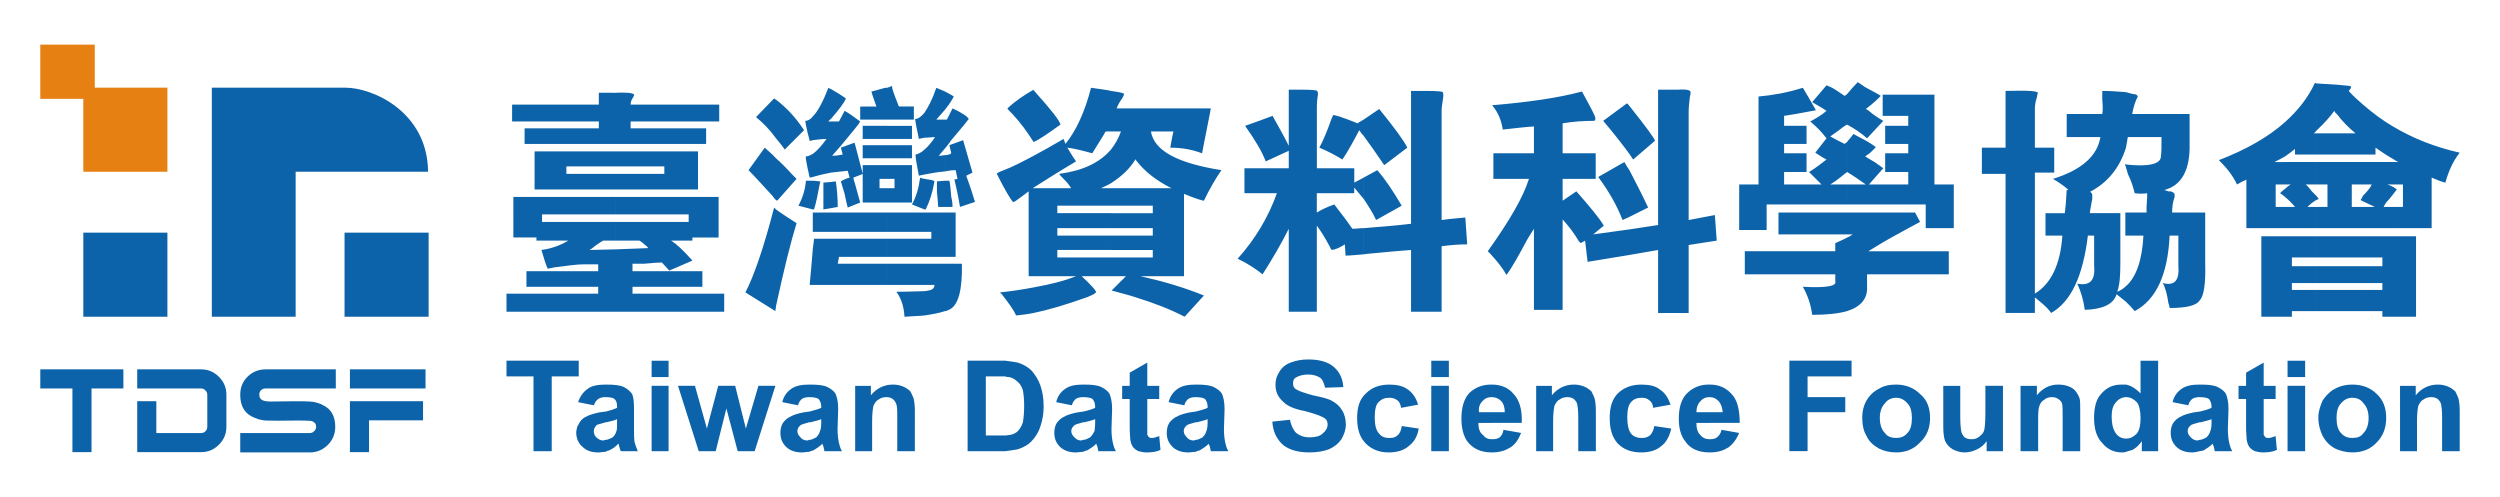 <?xml version="1.0" encoding="utf-8"?>
<!-- Generator: Adobe Illustrator 16.0.0, SVG Export Plug-In . SVG Version: 6.00 Build 0)  -->
<!DOCTYPE svg PUBLIC "-//W3C//DTD SVG 1.1//EN" "http://www.w3.org/Graphics/SVG/1.1/DTD/svg11.dtd">
<svg version="1.1" id="圖層_1" xmlns="http://www.w3.org/2000/svg" xmlns:xlink="http://www.w3.org/1999/xlink" x="0px" y="0px"
	 width="432.484px" height="85.987px" viewBox="0 0 432.484 85.987" enable-background="new 0 0 432.484 85.987"
	 xml:space="preserve">
<g>
	<g>
		<path fill="#0C63AA" d="M413.968,54.792V40.87h3.991v13.922H413.968L413.968,54.792z M413.968,39.468V35.8h1.727v-3.886h-1.727
			V28.03h0.972c-0.325-0.107-0.647-0.324-0.972-0.54v-5.612c3.453,2.05,7.229,3.562,11.546,4.534
			c-1.186,1.511-1.941,3.236-2.479,5.179c-0.542-0.108-1.08-0.323-1.837-0.646c-0.324-0.107-0.431-0.217-0.54-0.217v8.743h-6.689
			V39.468z M413.968,33.641c0.215-0.324,0.538-0.645,0.646-0.863c-0.108-0.108-0.215-0.217-0.432-0.323
			c-0.107-0.108-0.107-0.108-0.215-0.108V33.641L413.968,33.641z M413.968,21.878v5.61c-0.971-0.539-1.941-1.188-3.021-1.943v1.188
			h-2.16V18.1C410.405,19.503,412.133,20.797,413.968,21.878L413.968,21.878z M413.968,28.027v3.885h-0.971
			c0.323,0.107,0.647,0.216,0.971,0.431v1.295c-0.323,0.432-0.756,0.97-1.187,1.404c-0.215,0.324-0.324,0.539-0.433,0.755h1.619
			v3.667h-5.181v-3.667h2.052l-2.052-0.971v-0.974c0.755-0.754,1.295-1.401,1.513-1.941h-1.513v-3.884H413.968L413.968,28.027z
			 M413.968,40.87v13.922h-1.834V53.82h-3.347v-3.669h3.347v-1.188h-3.347v-2.912h3.347v-1.513h-3.347V40.87H413.968z M408.786,18.1
			v8.634h-4.53v-3.67h3.235c-1.186-0.97-2.266-2.048-3.235-3.345v-5.071l2.266,0.214c0.321,0.107,0.215,0.434-0.216,0.865
			C407.06,16.589,407.924,17.345,408.786,18.1L408.786,18.1z M408.786,28.027v3.885h-1.943v3.885h1.943v3.669h-4.53V28.027H408.786
			L408.786,28.027z M408.786,33.855L408.786,33.855c-0.215,0.431-0.323,0.649-0.432,0.755l0.432,0.216V33.855L408.786,33.855z
			 M408.786,40.87v3.669h-4.53V40.87H408.786L408.786,40.87z M408.786,46.052v2.913h-4.53v-2.913H408.786L408.786,46.052z
			 M408.786,50.151v3.669h-4.53v-3.669H408.786z M404.257,14.647v5.071c-0.217-0.107-0.325-0.323-0.434-0.541
			c-0.539,0.755-1.51,1.942-3.129,3.455V14.43L404.257,14.647L404.257,14.647z M404.257,23.063v3.67h-3.562v-3.67H404.257
			L404.257,23.063z M404.257,28.027v11.44h-3.562V35.8h1.942v-3.886h-1.942V28.03h3.562V28.027z M404.257,40.87v3.669h-3.562V40.87
			H404.257L404.257,40.87z M404.257,46.052v2.913h-3.562v-2.913H404.257L404.257,46.052z M404.257,50.151v3.669h-3.562v-3.669
			H404.257L404.257,50.151z M400.692,34.61c0.216-0.105,0.324-0.105,0.432-0.213c-0.107-0.108-0.216-0.323-0.432-0.542V34.61z
			 M400.692,14.433v8.2c-0.106,0.107-0.216,0.323-0.431,0.431h0.431v3.67h-3.671v-0.971c-0.537,0.431-1.078,0.865-1.726,1.294V21.12
			c2.266-2.05,3.992-4.208,5.181-6.799L400.692,14.433L400.692,14.433z M400.692,28.027v3.885h-1.834
			c0.323,0.216,0.647,0.646,1.078,1.188c0.323,0.321,0.54,0.54,0.756,0.755v0.755c-0.539,0.323-0.971,0.646-1.511,1.187h1.511v3.669
			h-5.396v-3.669h1.726c-0.537-0.647-1.078-1.187-1.726-1.726v-1.404c0.323-0.324,0.647-0.539,0.971-0.755h-0.971v-3.885H400.692
			L400.692,28.027z M400.692,40.87v3.669h-4.208v1.513h4.208v2.912h-4.208v1.188h4.208v3.669h-4.208v0.972h-1.188V40.87H400.692z
			 M395.297,21.12v5.937c-0.538,0.324-1.185,0.647-1.833,0.974h1.833v3.884h-1.618V35.8h1.618v3.668h-6.69v-8.419
			c-0.106,0.108-0.321,0.216-0.646,0.323c-0.216,0.108-0.538,0.324-0.972,0.54c-0.755-1.619-1.838-2.914-3.133-4.208
			C388.605,25.868,392.384,23.711,395.297,21.12L395.297,21.12z M395.297,32.668c-0.323,0.217-0.538,0.433-0.862,0.756
			c0.324,0.217,0.648,0.432,0.862,0.647V32.668L395.297,32.668z M395.297,40.87v13.922h-4.101V40.87H395.297L395.297,40.87z
			 M367.778,52.203v-2.699c1.727-1.511,2.805-4.426,3.021-8.742h-3.021V36.77h3.559c0-0.107,0-0.432,0-0.97
			c0.109-1.189,0.109-1.944,0.109-2.376c-0.647,0.108-1.402,0.108-2.158,0c-0.215-0.863-0.539-2.051-1.187-3.346
			c-0.107-0.538-0.323-0.973-0.323-1.186v-0.432c3.992,0.432,6.044-0.107,6.044-1.404c0.104-0.646,0.104-1.725,0.104-3.345h-5.825
			c-0.107,0.647-0.215,1.296-0.323,1.835v-9.603c0.432,0.105,0.756,0.216,1.187,0.323c0.433,0,0.755,0.106,0.862,0.433
			c-0.43,0.753-0.754,1.833-0.971,3.021h9.929v5.18c0.108,4.533-1.404,7.23-4.425,7.984c0.216,0,0.432,0.111,0.755,0.216
			c0.324,0,0.541,0,0.648,0.107c0.321,0.108,0.432,0.324,0.432,0.54c0,0.107,0,0.215,0,0.323c-0.325,0.862-0.432,1.836-0.432,2.698
			h5.721v8.634c0.106,3.669-0.216,5.828-0.972,6.584c-0.541,0.862-2.269,1.294-5.182,1.294c0-0.216-0.107-0.539-0.216-0.861
			c-0.216-1.514-0.539-2.701-0.971-3.456c2.051,0.54,2.915-0.433,2.699-3.022v-5.18h-1.512c-0.32,6.799-2.373,11.116-6.042,13.059
			C368.856,53.281,368.317,52.742,367.778,52.203z M367.778,15.942v9.602c-1.079,3.454-3.131,6.045-6.261,7.664
			c0.109,0,0.109,0,0.109,0c0.107,0.108,0.215,0.214,0.215,0.214c0.108,0.11,0.108,0.216,0.108,0.326c0,0.215,0,0.431,0,0.538
			c0,0.109,0,0.324-0.108,0.647c-0.215,1.188-0.324,1.834-0.324,1.942h5.29v8.741c0,2.053-0.106,3.669-0.54,4.857
			c0.54-0.217,1.079-0.54,1.511-0.971v2.699c-0.539-0.432-1.079-0.864-1.62-1.297c-0.54,1.729-2.373,2.591-5.504,2.699
			c-0.216-1.618-0.649-3.13-1.295-4.533c2.158,0.432,3.129-0.539,2.914-3.021v-5.29h-1.081c-0.86,7.016-2.914,11.441-6.364,13.382
			c-0.325-0.538-1.081-1.297-2.16-2.159c-0.323-0.323-0.539-0.431-0.646-0.538v2.697h-5.074V30.077h-4.099v-4.533h4.099v-9.817
			c4.21-0.11,6.043,0,5.505,0.539c0,0.105,0,0.321-0.107,0.646c-0.216,0.648-0.323,1.295-0.323,1.942v6.689h3.345v4.318h-3.345
			v20.937c2.807-1.727,4.425-5.071,4.749-10.037h-2.914v-3.885h3.344c0.107-0.754,0.217-2.051,0.324-3.992h0.321
			c-0.646-0.647-1.616-1.295-2.695-1.942c4.854-1.51,7.659-3.886,8.202-7.231h-5.828v-3.992h6.151c0.107-0.541,0.107-1.402,0-2.481
			c0-0.648,0-1.188,0-1.511C365.079,15.727,366.484,15.834,367.778,15.942L367.778,15.942z M367.778,28.459
			c-0.107,0-0.107,0-0.107-0.108c-0.107,0-0.107,0.108,0.107,0.54V28.459L367.778,28.459z M367.778,36.77h-0.107v3.992h0.107V36.77
			L367.778,36.77z M319.538,53.82V41.086c0.323-0.108,0.647-0.324,0.972-0.539h-0.972v-3.776h11.765l0.863,1.619
			c-0.863,0.431-2.59,1.401-4.966,2.698c-1.941,1.08-3.236,1.942-3.991,2.375h13.92v3.992h-14.138v2.158
			C323.102,51.664,321.911,53.065,319.538,53.82L319.538,53.82z M319.538,35.368h13.598v4.1h4.856v-7.554h-3.346v-15.54h-8.956
			v3.668h4.425v1.726h-3.993v3.132h3.993v1.617h-3.993v3.238h3.993v2.159h-6.8l2.481-2.809c-0.322-0.213-0.863-0.646-1.51-1.078
			c-0.756-0.432-1.295-0.755-1.619-0.971c0.863-0.647,0.971-0.756,0.323-0.107c0.755-0.756,1.295-1.188,1.511-1.512
			c-0.971-0.756-2.266-1.402-3.884-2.265c-0.107,0.215-0.324,0.432-0.648,0.862c-0.216,0.215-0.322,0.323-0.432,0.539v5.18
			c1.081,0.646,2.16,1.401,3.239,2.158h-3.239V35.368L319.538,35.368z M319.538,21.555v-5.289c0.647-0.755,1.295-1.51,1.834-2.049
			c0.215,0.107,0.647,0.431,1.296,0.862c1.619,0.863,2.591,1.401,2.698,1.51c-0.538,0.54-1.293,1.295-2.59,2.267
			c0.325,0.108,0.647,0.432,1.187,0.863c0.756,0.539,1.403,0.972,1.834,1.188l-2.806,3.021
			C321.911,22.956,320.724,22.2,319.538,21.555z M319.538,16.266v5.286c-0.431,0.216-0.862,0.54-1.401,0.971
			c-0.646,0.432-1.187,0.863-1.512,1.082c0.539,0.321,1.404,0.754,2.482,1.293c0.109-0.107,0.215-0.216,0.431-0.323v5.179
			c-0.971,0.756-1.833,1.511-2.913,2.159h2.913v3.454h-13.921v4.423h-4.749v-7.877h3.347V16.697
			c2.371-0.217,4.963-0.649,7.661-1.513c0.539,0.863,1.294,2.159,2.265,3.886c-2.806,0.539-4.641,0.862-5.505,0.972v1.726h3.885
			v3.132h-3.885v1.617h3.885v3.238h-3.885v2.159h6.476c-0.971-0.972-1.724-1.727-2.158-2.159c1.079-0.649,2.052-1.404,3.021-2.159
			c-0.647-0.323-1.294-0.755-1.942-1.186l1.942-2.483c-0.97-1.294-1.942-2.159-2.807-2.914c0.973-0.539,1.942-1.08,2.807-1.836
			c-0.755-0.539-1.616-0.971-2.482-1.509l2.482-2.914c0.218,0.107,0.541,0.215,0.974,0.431c0.971,0.542,1.617,1.081,2.157,1.402
			C319.321,16.48,319.43,16.374,319.538,16.266L319.538,16.266z M319.538,36.77h-11.871v3.777h11.871V36.77L319.538,36.77z
			 M319.538,41.086V53.82c-1.509,0.432-3.56,0.647-6.043,0.647c-0.215-1.726-0.755-3.344-1.618-4.855
			c4.1,0.216,5.935-0.107,5.613-0.97v-1.189h-15.65v-3.991h15.65v-1.403c0.215-0.108,0.539-0.215,0.97-0.432
			C318.893,41.409,319.215,41.302,319.538,41.086L319.538,41.086z M281.874,44.107v-4.423l4.966-0.757V15.511h3.452
			c1.62-0.108,2.268,0.105,2.159,0.539c0,0.107,0,0.324-0.106,0.647c-0.109,0.863-0.217,1.835-0.217,2.698v18.669l4.531-0.863
			l0.323,4.426l-4.855,0.756v11.764h-5.287v-10.9L281.874,44.107L281.874,44.107z M281.874,37.525l3.239-1.621
			c-1.188-2.588-2.378-4.747-3.239-6.472V37.525L281.874,37.525z M281.874,26.625c0.216,0.324,0.431,0.647,0.647,0.971l3.777-3.236
			c0-0.324-1.511-2.374-4.425-6.043V26.625z M281.874,18.316v8.312c-1.186-1.62-2.696-3.562-4.533-5.721l4.101-3.023
			C281.658,17.992,281.765,18.207,281.874,18.316L281.874,18.316z M281.874,29.433v8.093l-1.186,0.538
			c-0.863-2.267-2.268-4.855-4.209-7.445l4.531-2.591C281.228,28.459,281.552,29,281.874,29.433L281.874,29.433z M281.874,39.685
			l-6.259,0.862l1.832-1.512c-0.755-1.294-2.372-3.235-4.745-5.935l-2.376,1.618v-3.776h5.719v-4.426h-5.719v-5.181
			c1.836-0.32,3.669-0.429,5.503-0.429c0.216-0.215,0.216-0.541,0-0.974c-0.539-1.186-1.295-2.48-2.157-4.1
			c-3.993,1.08-9.174,1.836-15.541,2.374c1.078,1.296,1.619,2.699,1.834,4.209c1.942-0.215,3.67-0.432,5.396-0.539v4.64h-7.016
			v4.427h6.152c-0.971,3.13-3.345,7.228-7.123,12.519c0,0,0.108,0.107,0.434,0.432c1.4,1.51,2.265,2.699,2.804,3.669
			c0.972-1.294,2.157-3.453,3.671-6.26c0.538-0.862,0.862-1.404,1.078-1.728v14.031h4.965V37.959
			c1.079,1.188,2.05,2.482,2.807,3.776c0.215,0.215,0.323,0.323,0.323,0.323l0.754-0.432l0.433,3.67l7.23-1.188L281.874,39.685
			L281.874,39.685z M235.9,43.999v-4.531c2.698-0.215,5.505-0.433,8.203-0.756V15.727h2.48c2.266,0,3.237,0.105,3.024,0.321
			c0.109,0.107,0.109,0.539,0,1.188c-0.107,0.755-0.216,1.401-0.216,1.834v18.993c1.51-0.214,2.914-0.322,4.101-0.431l0.324,4.641
			c-1.297,0-2.806,0.106-4.425,0.323v11.332h-5.288V43.244c-1.511,0.105-3.994,0.323-7.339,0.646
			C236.439,43.893,236.116,43.999,235.9,43.999L235.9,43.999z M235.9,34.396c0.864,1.293,1.62,2.481,2.159,3.668l4.425-2.48
			c-1.512-2.591-2.914-4.641-4.209-6.15l-2.375,1.293V34.396L235.9,34.396z M235.9,23.496c0.971,1.295,2.159,3.021,3.561,5.073
			l3.994-3.024c-0.433-0.97-2.051-3.235-4.856-6.689l-2.698,1.837V23.496z M235.9,20.69v2.806c-0.323-0.322-0.539-0.647-0.755-0.971
			c-0.97,1.834-1.836,3.451-2.914,5.07c-1.403-0.862-2.698-1.51-3.992-2.051c0.755-1.401,1.402-3.02,2.05-4.854
			c0.216-0.541,0.325-0.758,0.325-0.758c0.214-0.106,1.51,0.325,3.992,1.296c0.108,0.107,0.216,0.107,0.216,0.107L235.9,20.69
			L235.9,20.69z M235.9,30.728l-1.619,0.862v-2.484h-6.473V18.747c0-0.431,0-1.078,0.106-1.835c0.107-0.538,0.107-0.97,0-1.078
			c0.107-0.215-0.757-0.323-2.807-0.323h-2.159v9.711c-0.861-1.727-1.835-3.454-2.806-5.18c-1.403,0.54-2.915,1.078-4.748,1.726
			c1.833,2.591,3.021,4.642,3.561,6.152l3.992-1.834v3.02h-7.664v4.318h5.613c-1.51,4.209-3.776,7.985-6.797,11.332
			c1.835,0.864,3.237,1.835,4.315,2.697c1.727-2.697,3.236-5.286,4.532-7.877v14.353h4.856V39.035
			c0.647,0.864,1.404,2.051,2.266,3.67c0.109,0.324,0.217,0.432,0.324,0.539c0.755-0.107,1.403-0.431,2.267-0.969l0.107,1.941
			c0.755,0,1.729-0.108,3.129-0.216v-4.533c-0.646,0-1.293,0.108-1.943,0.108c-0.97-1.404-2.05-2.806-3.13-4.208
			c-1.186,0.433-2.157,0.863-3.021,1.402v-3.347h6.475v-0.972c0.542,0.648,1.08,1.296,1.619,1.943v-3.668H235.9z M196.511,51.447
			V44.54h2.913v-1.294h-2.913v-2.484h2.913v-1.294h-2.913v-2.589h2.913v-1.294h-2.913v-3.024h6.152
			c-2.806-1.402-4.749-3.021-6.152-4.854v-8.958h12.95c0,0.107-0.214,1.186-0.646,3.346c-0.433,2.268-0.757,3.776-0.863,4.424
			c-1.727-0.647-3.454-0.971-5.502-0.971c0.106-0.755,0.322-1.726,0.538-2.807h-3.885c0.54,3.346,4.641,5.506,12.195,6.693
			c-0.972,1.403-2.05,3.235-3.023,5.287c-0.217,0-1.403-0.323-3.452-1.187v14.245h-7.554c3.884,0.863,7.554,1.94,11.006,3.345
			l-3.345,3.67C202.446,53.497,199.64,52.42,196.511,51.447z M196.511,18.747v8.957c0-0.108,0-0.108-0.107-0.108
			c-0.974,1.621-2.375,2.915-4.209,4.102v-5.829c0.755-0.969,1.295-1.941,1.727-3.131h-1.727v-7.011
			c1.401,0.216,2.157,0.321,2.265,0.539c0,0.105-0.107,0.321-0.322,0.755c-0.433,0.54-0.757,1.187-0.971,1.727H196.511
			L196.511,18.747z M196.511,32.561v3.022h-4.316v-3.022H196.511L196.511,32.561z M196.511,36.877v2.591h-4.316v-2.591H196.511
			L196.511,36.877z M196.511,40.762v2.482h-4.316v-2.482H196.511L196.511,40.762z M196.511,44.539v6.907
			c-1.296-0.432-2.699-0.757-4.21-1.188l2.482-2.48h-2.589v-3.239L196.511,44.539L196.511,44.539z M192.194,15.727v7.011h-0.863
			c-0.216,0.108-0.216,0.326-0.431,0.648c-0.217,0.324-0.864,1.404-1.944,3.129c-1.942-0.538-3.345-0.861-4.316-0.971
			c0.648,1.081,1.188,1.944,1.512,2.376c-2.916,1.728-5.287,3.237-7.338,4.532v-5.503c1.618-0.863,3.345-1.835,5.181-2.914
			l0.323,0.862c1.835-2.267,3.346-5.505,4.424-9.713C190.144,15.402,191.331,15.511,192.194,15.727L192.194,15.727z M192.194,25.868
			c-1.943,2.268-4.857,3.669-8.959,4.21c0.108,0.216,0.433,0.54,0.758,0.864c0.646,0.647,1.079,1.187,1.293,1.618h-6.475v15.217
			h7.338c-1.835,0.756-4.316,1.402-7.338,1.941v4.425c2.589-0.538,5.504-1.404,8.85-2.592c0.323-0.105,0.647-0.215,1.079-0.432
			c0.54-0.215,0.755-0.431,0.863-0.538c0.107-0.217-0.756-1.188-2.482-2.805h5.073v-3.239h-9.283v-1.294h9.283V40.76h-9.283v-1.294
			h9.283v-2.59h-9.283v-1.295h9.283v-3.022h-1.727c0.646-0.323,1.187-0.539,1.727-0.862V25.868L192.194,25.868z M178.812,24.575
			c0.755-0.323,2.266-1.295,4.64-3.023c-0.107-0.646-1.617-2.589-4.64-5.936V24.575z M178.812,15.616v8.959l0,0
			c-1.079-1.727-2.267-3.347-3.67-4.856c-0.539-0.541-0.863-0.863-0.863-0.972c1.511-1.402,3.022-2.373,4.533-3.236
			C178.812,15.616,178.812,15.616,178.812,15.616L178.812,15.616z M178.812,26.949v5.503c0,0-0.107,0.108-0.216,0.108h0.216v15.217
			h-0.861V33.101c-0.433,0.321-0.864,0.647-1.296,0.971c-0.865,0.647-1.296,0.971-1.403,0.862c-0.432-0.431-1.404-2.052-2.807-4.856
			c0-0.105,0.323-0.323,0.97-0.54C175.142,28.893,176.976,27.923,178.812,26.949L178.812,26.949z M178.812,49.72v4.424
			c-1.079,0.217-2.051,0.324-3.023,0.432c-0.432-0.97-1.293-2.155-2.481-3.667c-0.106-0.107-0.215-0.216-0.324-0.324
			C175.142,50.366,177.084,50.043,178.812,49.72L178.812,49.72z M163.486,53.82v-8.2h2.914c0.107,4.64-0.646,7.338-2.266,7.985
			C163.917,53.713,163.702,53.82,163.486,53.82L163.486,53.82z M163.486,44.431V36.77h1.835v7.661H163.486L163.486,44.431z
			 M163.486,35.8v-4.534h0.755c0.107,0.432,0.216,1.403,0.324,2.809c0.216,0.862,0.216,1.402,0.216,1.727L163.486,35.8L163.486,35.8
			z M163.486,29.647c0.539-0.107,1.188-0.215,1.835-0.215l0.323,1.51c-0.323,0.106-0.539,0.106-0.539,0.106
			c0.323,1.296,0.648,2.807,0.97,4.748l2.59-0.863c-0.322-1.078-0.755-2.481-1.51-4.532l1.078-0.539l-1.619-5.612l-2.374,0.863
			l0.324,1.401c-0.217,0.216-0.648,0.324-1.08,0.324v2.809H163.486z M163.486,25.655V20.69h0.324l0.971-1.943
			c1.617,0.756,2.591,1.402,2.806,1.835c-0.215,0.323-1.188,1.512-3.021,3.668C164.135,24.791,163.811,25.33,163.486,25.655
			L163.486,25.655z M163.486,18.963c0.863-1.079,1.296-1.835,1.512-2.266c-0.432-0.326-0.973-0.54-1.512-0.865V18.963z
			 M163.486,15.834v3.13c-0.431,0.539-0.971,1.079-1.51,1.729h1.51v4.964c-0.755,0.861-1.079,1.295-1.079,1.295
			c0.432,0,0.756-0.107,1.079-0.107v2.807c-1.294,0.106-2.481,0.323-3.56,0.539v-4.318c0.539-0.431,1.187-1.188,1.835-2.157
			c-0.648,0-1.187,0.107-1.835,0.107v-4.317c0.648-0.971,1.403-2.373,2.05-4.316C162.516,15.402,162.947,15.616,163.486,15.834
			L163.486,15.834z M163.486,31.265v4.532H162.3c0-0.431-0.106-1.294-0.216-2.696c0-1.079,0-1.62,0-1.729L163.486,31.265
			L163.486,31.265z M163.486,36.77v7.661h-3.56v-3.129h1.187v-1.187h-1.187V36.77H163.486L163.486,36.77z M163.486,45.62v8.2
			c-0.971,0.323-2.158,0.54-3.56,0.755v-4.208c0.323,0,0.539-0.106,0.648-0.106c0.755-0.107,1.078-0.43,1.078-0.971h-1.727v-3.667
			h3.56V45.62z M159.927,36.23v-5.288c0.216,0,0.431,0.106,0.648,0.106c0.755,0.108,1.078,0.216,1.078,0.323
			c-0.323,1.944-0.863,3.562-1.511,4.857L159.927,36.23L159.927,36.23z M159.927,19.503v4.317c-0.324,0.106-0.646,0.106-0.971,0.215
			c-0.432-2.05-0.648-3.235-0.648-3.451C158.848,20.582,159.388,20.149,159.927,19.503L159.927,19.503z M159.927,25.868v4.318
			c-0.324,0.106-0.646,0.106-0.971,0.215c-0.432-2.266-0.648-3.452-0.539-3.668C158.848,26.625,159.388,26.41,159.927,25.868
			L159.927,25.868z M159.927,30.942v5.288l-2.159-0.862c0.756-1.405,1.188-2.916,1.403-4.641
			C159.279,30.836,159.603,30.836,159.927,30.942L159.927,30.942z M159.927,36.77v3.346h-6.475V36.77H159.927L159.927,36.77z
			 M159.927,41.302v3.129h-6.475v-3.129H159.927L159.927,41.302z M159.927,45.62v3.667h-6.475V45.62H159.927L159.927,45.62z
			 M159.927,50.366v4.209c-0.971,0.108-2.159,0.108-3.455,0.217c-0.106-1.729-0.539-3.132-1.402-4.317
			C157.444,50.476,159.062,50.366,159.927,50.366L159.927,50.366z M153.45,35.042h4.317v-6.476h-4.317v2.376h1.295v1.618h-1.295
			V35.042L153.45,35.042z M153.45,27.381v-2.267h4.317v2.267H153.45L153.45,27.381z M153.45,24.035v-2.265h4.317v2.265H153.45
			L153.45,24.035z M153.45,20.69v-5.506c0.432-0.107,0.647-0.216,0.863-0.323c0,0.107,0,0.323,0.108,0.649
			c0.433,1.401,0.862,2.266,1.079,2.913h2.59v2.267H153.45z M153.45,15.188v5.505h-4.424v-2.268h2.59
			c-0.325-0.972-0.647-1.725-0.863-2.591c0.431-0.104,1.295-0.323,2.374-0.646C153.236,15.188,153.344,15.188,153.45,15.188
			L153.45,15.188z M153.45,21.768v2.268h-4.209v-2.268H153.45L153.45,21.768z M153.45,25.114v2.267h-4.209v-2.267H153.45
			L153.45,25.114z M153.45,28.566v2.376h-1.296v1.618h1.296v2.481h-4.209v-6.476H153.45L153.45,28.566z M153.45,36.77v3.346h-4.424
			V36.77H153.45L153.45,36.77z M153.45,41.302v3.129h-4.424v-3.129H153.45L153.45,41.302z M153.45,45.62v3.667h-4.424V45.62H153.45
			L153.45,45.62z M149.026,30.188l0.215-0.108l-0.215-0.862V30.188z M149.026,18.424v2.267h-0.216v-2.267H149.026L149.026,18.424z
			 M149.026,29.217l-1.187-4.535l-2.375,0.862l0.322,1.189c-0.539,0.107-1.187,0.216-1.833,0.216c0,0,0.54-0.649,1.511-1.729
			c1.835-2.267,3.022-3.562,3.346-4.208c-1.187-0.865-2.05-1.513-2.697-1.837l-0.972,1.837h-1.404v8.849
			c0.972-0.107,1.943-0.216,2.916-0.324l0.323,1.188c-0.432,0.108-0.971,0.323-1.512,0.646c0.107,0.324,0.322,1.079,0.648,2.158
			c0.216,1.188,0.432,1.941,0.54,2.375l2.155-0.862c-0.105-0.432-0.432-1.51-0.863-3.131c-0.214-0.647-0.321-1.078-0.321-1.187
			l1.402-0.539V29.217L149.026,29.217z M149.026,36.77v3.346h-5.289V36.77H149.026L149.026,36.77z M149.026,41.302v3.129h-3.885
			l-0.215,1.189h4.1v3.667h-5.289v-7.985H149.026L149.026,41.302z M143.737,36.015v-4.533l0.863-0.108
			c0.217,1.619,0.324,3.024,0.324,4.427L143.737,36.015L143.737,36.015z M143.737,20.582v-5.18c0.972,0.54,1.835,1.078,2.594,1.618
			C146.113,17.669,145.248,18.854,143.737,20.582z M143.737,15.402v5.18c-0.215,0.108-0.322,0.323-0.431,0.431h0.431v8.85
			c-1.079,0.215-2.049,0.431-3.129,0.756v-3.993c0.756-0.539,1.511-1.403,2.375-2.59c-0.647,0-1.512,0.107-2.375,0.215v-4.102
			c0.863-0.862,1.728-2.48,2.698-4.964C143.413,15.295,143.522,15.295,143.737,15.402L143.737,15.402z M143.737,31.481v4.533
			l-1.295,0.216V31.59L143.737,31.481L143.737,31.481z M143.737,36.77v3.346h-3.129V36.77H143.737L143.737,36.77z M143.737,41.302
			v7.985h-3.129v-6.26c0.109-0.862,0.215-1.402,0.215-1.726H143.737L143.737,41.302z M140.608,36.23v-4.965
			c0.432,0,0.863,0.107,1.295,0.107c-0.432,2.268-0.755,3.884-1.079,4.857H140.608z M140.608,20.149v4.103l0,0
			c-0.214,0.107-0.43,0.107-0.539,0.107c-0.541-2.05-0.756-3.236-0.756-3.452C139.746,20.907,140.178,20.69,140.608,20.149
			L140.608,20.149z M140.608,26.625v3.993c-0.106,0-0.321,0.107-0.539,0.107c-0.541-2.375-0.756-3.562-0.648-3.669
			C139.854,27.057,140.178,26.841,140.608,26.625L140.608,26.625z M140.608,31.265v4.965l-2.483-0.646
			c0.756-1.404,1.188-2.915,1.296-4.318C139.854,31.265,140.178,31.265,140.608,31.265L140.608,31.265z M140.608,36.77v3.346l0,0
			V36.77L140.608,36.77L140.608,36.77z M140.608,43.029v6.26h-0.539c0.108-1.296,0.324-3.345,0.539-6.152
			C140.608,43.029,140.608,43.029,140.608,43.029L140.608,43.029z M134.241,52.958V36.23c1.187,0.863,2.373,1.619,3.561,2.374
			C136.832,41.735,135.644,46.482,134.241,52.958L134.241,52.958z M134.241,34.61v-7.229c0.862,0.755,1.727,1.619,2.697,2.697
			c0.433,0.432,0.756,0.758,0.863,0.864l-3.345,3.776C134.351,34.719,134.351,34.61,134.241,34.61L134.241,34.61z M134.241,23.927
			v-6.689c1.834,1.401,3.453,3.129,4.855,5.288l-3.345,3.343C135.319,25.222,134.781,24.575,134.241,23.927z M106.505,34.071h17.809
			v7.015h-4.534v0.539h-3.668c0.862,0.542,2.158,1.728,3.668,3.455l-3.991,1.727l-1.295-1.402c-0.65,0-1.728,0.107-3.023,0.216
			c-0.971,0-1.728,0-2.051,0v1.294h12.088v2.698h-12.088v1.187h15.864v3.13h-18.778V43.137l5.613-0.215
			c-0.108-0.215-0.323-0.431-0.647-0.646c-0.324-0.325-0.647-0.54-0.862-0.65h-4.102v-3.236h12.627v-1.295h-12.627v-3.022H106.505z
			 M134.241,17.237v6.689c-1.08-1.51-2.268-2.698-3.454-3.669l3.131-3.237C134.025,17.129,134.134,17.237,134.241,17.237
			L134.241,17.237z M134.241,27.381v7.229c-0.539-0.539-0.647-0.755-0.432-0.539c-1.728-1.834-3.131-3.452-4.317-4.639l2.805-3.888
			C132.838,26.086,133.594,26.625,134.241,27.381L134.241,27.381z M134.241,36.23v16.728c0,0.323-0.107,0.539-0.107,0.862
			l-5.181-3.236c1.403-2.697,3.13-7.554,4.965-14.677C134.025,36.015,134.134,36.123,134.241,36.23L134.241,36.23z M106.505,32.777
			v-2.699h8.42v-1.294h-8.42v-2.591h14.245v6.584H106.505L106.505,32.777z M106.505,24.899v-8.85
			c2.485-0.107,3.455,0.107,3.131,0.539c0,0.109-0.107,0.216-0.215,0.432c-0.216,0.323-0.323,0.647-0.323,1.079h15.322v2.916
			h-15.324v1.187h13.059V24.9L106.505,24.899L106.505,24.899z M88.808,34.071h17.697v3.022H93.771v1.295h12.733v3.236h-2.156
			c-0.217,0.11-0.54,0.324-1.188,0.756c-0.646,0.54-0.97,0.756-1.188,0.863l4.532-0.107v10.792H87.62v-3.13h15.864v-1.187H91.073
			v-2.698h12.411v-1.187h-2.482c-1.08,0-2.807,0.214-5.18,0.54c-0.541,0.105-0.972,0.215-1.08,0.215
			c-0.323-0.757-0.647-1.729-1.078-3.238c1.619-0.217,3.237-0.755,4.641-1.619H92.8v-0.539h-3.992V34.071L88.808,34.071z
			 M106.505,16.05v8.85H90.75V22.2h12.843v-1.188H88.591v-2.915h15.002v-2.05h1.727C105.75,16.05,106.074,16.05,106.505,16.05
			L106.505,16.05z M106.505,26.193v2.591h-8.525v1.294h8.524v2.699H92.477v-6.584H106.505z"/>
		<path fill="#0C63AA" d="M406.927,78.265v-2.499l0,0c0.87,0,1.522-0.218,1.957-0.868c0.543-0.544,0.868-1.414,0.868-2.608
			c0-1.086-0.325-1.957-0.868-2.501c-0.434-0.652-1.086-0.978-1.957-0.978l0,0v-2.282c1.739,0,3.151,0.543,4.238,1.63
			c1.087,0.978,1.631,2.391,1.631,4.131c0,1.738-0.544,3.152-1.631,4.238C410.078,77.725,408.666,78.265,406.927,78.265
			L406.927,78.265L406.927,78.265z M425.513,78.051h-3.044v-5.87c0-1.197-0.108-1.957-0.217-2.393
			c-0.108-0.325-0.325-0.542-0.542-0.76c-0.325-0.217-0.652-0.326-1.086-0.326c-0.544,0-0.979,0.109-1.412,0.435
			c-0.436,0.218-0.653,0.653-0.87,1.089c-0.109,0.543-0.217,1.412-0.217,2.609v5.216h-2.935V66.748h2.718v1.629
			c0.978-1.195,2.283-1.849,3.803-1.849c0.651,0,1.193,0.109,1.737,0.327c0.544,0.216,0.979,0.543,1.305,0.868
			c0.217,0.435,0.435,0.869,0.544,1.195c0.108,0.434,0.217,1.194,0.217,2.064L425.513,78.051L425.513,78.051z M406.927,66.528v2.282
			c-0.761,0-1.412,0.325-1.955,0.978c-0.543,0.544-0.762,1.412-0.762,2.501c0,1.194,0.217,2.064,0.762,2.608
			c0.543,0.65,1.194,0.868,1.955,0.868v2.499c-0.978,0-1.955-0.214-2.935-0.651c-0.978-0.543-1.63-1.195-2.173-2.174
			c-0.435-0.87-0.761-1.956-0.761-3.261c0-0.979,0.326-1.956,0.761-2.935c0.543-0.76,1.195-1.521,2.063-1.955
			C404.862,66.746,405.84,66.528,406.927,66.528L406.927,66.528L406.927,66.528z M380.517,78.051v-1.959
			c0.436,0,0.764-0.217,1.197-0.434c0.325-0.327,0.543-0.651,0.651-1.087c0.108-0.218,0.217-0.652,0.217-1.413v-0.651
			c-0.433,0.217-1.086,0.325-1.85,0.542c-0.107,0-0.107,0-0.217,0v-1.846c0.98-0.217,1.632-0.435,2.066-0.651v-0.218
			c0-0.652-0.217-0.979-0.433-1.304c-0.326-0.218-0.869-0.326-1.633-0.326v-2.173c0.108,0,0.108,0,0.219,0
			c1.305,0,2.283,0.108,2.935,0.434c0.652,0.326,1.195,0.761,1.413,1.195c0.217,0.542,0.434,1.304,0.434,2.608l-0.109,3.478
			c0,0.978,0.109,1.739,0.217,2.284c0.109,0.434,0.218,0.977,0.544,1.521h-3.043c0-0.218-0.107-0.544-0.216-0.979
			c-0.109-0.108-0.109-0.217-0.109-0.325c-0.543,0.543-1.086,0.868-1.63,1.195C380.952,77.942,380.735,78.051,380.517,78.051
			L380.517,78.051z M393.669,66.746v2.282h-2.065v4.565c0,0.978,0,1.521,0,1.63c0.108,0.218,0.217,0.326,0.325,0.435
			c0.109,0.107,0.326,0.107,0.543,0.107c0.218,0,0.651-0.107,1.194-0.324l0.219,2.392c-0.652,0.326-1.522,0.435-2.392,0.435
			c-0.542,0-0.979-0.108-1.412-0.217c-0.435-0.218-0.761-0.436-0.979-0.761c-0.216-0.326-0.325-0.651-0.435-1.197
			c0-0.326-0.108-1.086-0.108-2.065v-4.999h-1.307v-2.282h1.307v-2.281l3.044-1.74v4.021H393.669L393.669,66.746z M395.732,65.226
			v-2.827h3.043v2.827H395.732L395.732,65.226z M395.732,78.051V66.746h3.043v11.305H395.732z M380.517,66.528v2.174l0,0
			c-0.543,0-0.979,0.108-1.303,0.325c-0.218,0.217-0.543,0.543-0.651,1.086l-2.717-0.543c0.218-0.978,0.76-1.739,1.521-2.281
			C378.127,66.746,379.105,66.528,380.517,66.528L380.517,66.528z M380.517,71.203v1.846c-0.76,0.22-1.194,0.328-1.411,0.435
			c-0.435,0.326-0.651,0.653-0.651,1.088s0.217,0.76,0.542,1.087c0.326,0.325,0.652,0.543,1.196,0.543
			c0.108,0,0.218-0.108,0.327-0.108v1.958c-0.436,0.108-0.871,0.217-1.305,0.217c-1.086,0-2.064-0.325-2.717-0.978
			c-0.65-0.651-0.979-1.414-0.979-2.392c0-0.652,0.109-1.195,0.435-1.739c0.327-0.436,0.76-0.87,1.306-1.087
			c0.543-0.326,1.304-0.543,2.391-0.761C379.974,71.312,380.19,71.203,380.517,71.203L380.517,71.203z M367.801,78.156v-2.282l0,0
			c0.762,0,1.306-0.326,1.849-0.868c0.435-0.544,0.651-1.413,0.651-2.608c0-1.306-0.217-2.284-0.651-2.827
			c-0.543-0.543-1.087-0.868-1.849-0.868v-2.174c0.979,0.218,1.74,0.761,2.501,1.521v-5.652h3.042v15.65h-2.824v-1.739
			c-0.435,0.653-0.979,1.196-1.63,1.521C368.564,77.942,368.127,78.051,367.801,78.156z M367.801,66.528v2.174l0,0
			c-0.65,0-1.304,0.325-1.738,0.868c-0.543,0.543-0.759,1.413-0.759,2.502c0,1.195,0.216,2.064,0.542,2.607
			c0.434,0.762,1.086,1.195,1.957,1.195v2.284c-0.218,0.108-0.543,0.108-0.762,0.108c-1.304,0-2.499-0.543-3.369-1.629
			c-0.977-0.979-1.412-2.501-1.412-4.35c0-1.955,0.436-3.368,1.304-4.236c0.979-1.088,2.065-1.521,3.478-1.521
			C367.257,66.528,367.584,66.528,367.801,66.528L367.801,66.528z M328.024,78.265v-2.499l0,0c0.76,0,1.411-0.218,1.956-0.868
			c0.545-0.544,0.764-1.414,0.764-2.608c0-1.086-0.219-1.957-0.764-2.501c-0.544-0.652-1.196-0.978-1.956-0.978l0,0v-2.282
			c1.63,0,3.043,0.543,4.131,1.63c1.194,0.978,1.735,2.391,1.735,4.131c0,1.738-0.541,3.152-1.735,4.238
			C331.067,77.725,329.654,78.265,328.024,78.265L328.024,78.265L328.024,78.265z M343.676,78.051V76.31
			c-0.436,0.652-0.979,1.087-1.632,1.415c-0.652,0.326-1.411,0.543-2.174,0.543c-0.76,0-1.413-0.217-2.064-0.543
			c-0.543-0.326-0.979-0.761-1.307-1.415c-0.217-0.543-0.325-1.412-0.325-2.499v-7.064h2.937v5.109c0,1.628,0.107,2.606,0.217,2.933
			c0.107,0.326,0.326,0.653,0.543,0.87c0.325,0.217,0.651,0.325,1.195,0.325c0.435,0,0.978-0.108,1.303-0.434
			c0.434-0.326,0.763-0.651,0.871-1.087c0.108-0.325,0.218-1.411,0.218-3.042v-4.675h3.041v11.305H343.676L343.676,78.051z
			 M359.869,78.051h-3.043v-5.87c0-1.197,0-1.957-0.109-2.393c-0.108-0.325-0.326-0.542-0.651-0.76
			c-0.326-0.217-0.653-0.326-1.088-0.326s-0.977,0.109-1.306,0.435c-0.434,0.218-0.76,0.653-0.868,1.089
			c-0.217,0.543-0.217,1.412-0.217,2.609v5.216h-3.044V66.748h2.825v1.629c0.978-1.195,2.173-1.849,3.696-1.849
			c0.651,0,1.304,0.109,1.848,0.327c0.544,0.216,0.978,0.543,1.195,0.868c0.324,0.435,0.543,0.869,0.649,1.195
			c0.11,0.434,0.11,1.194,0.11,2.064v7.067H359.869z M328.024,66.528v2.282c-0.761,0-1.521,0.325-1.957,0.978
			c-0.542,0.544-0.87,1.412-0.87,2.501c0,1.194,0.328,2.064,0.87,2.608c0.435,0.65,1.195,0.868,1.957,0.868v2.499
			c-1.087,0-2.065-0.214-2.935-0.651c-0.978-0.543-1.74-1.195-2.175-2.174c-0.544-0.87-0.76-1.956-0.76-3.261
			c0-0.979,0.216-1.956,0.76-2.935c0.435-0.76,1.197-1.521,2.065-1.955C325.85,66.746,326.827,66.528,328.024,66.528L328.024,66.528
			L328.024,66.528z M295.746,78.265v-2.282h0.107c0.542,0,0.868-0.108,1.194-0.325c0.327-0.327,0.652-0.651,0.762-1.305l3.045,0.543
			c-0.435,1.087-1.089,1.957-1.85,2.501c-0.869,0.542-1.847,0.868-3.151,0.868H295.746L295.746,78.265z M295.746,73.158v-1.85h2.281
			c-0.108-0.868-0.326-1.521-0.76-1.956c-0.437-0.434-0.871-0.65-1.521-0.65l0,0v-2.174c1.631,0,2.826,0.543,3.803,1.63
			c0.977,0.978,1.413,2.719,1.413,5H295.746L295.746,73.158z M309.548,78.051V62.398h10.762v2.719H312.7v3.585h6.521v2.606H312.7
			v6.739h-3.152V78.051z M295.746,66.528v2.174c-0.651,0-1.196,0.217-1.63,0.761c-0.434,0.433-0.651,1.086-0.651,1.846h2.281v1.85
			h-2.281c0,0.979,0.218,1.63,0.651,2.064c0.434,0.543,0.979,0.76,1.63,0.76v2.282c-1.955,0-3.368-0.651-4.24-1.956
			c-0.759-0.979-1.085-2.282-1.085-3.911c0-1.849,0.435-3.369,1.411-4.348c0.979-0.979,2.284-1.521,3.697-1.521
			C295.638,66.528,295.638,66.528,295.746,66.528L295.746,66.528z M258.033,78.265v-2.282c0.109,0,0.109,0,0.217,0
			c0.435,0,0.87-0.108,1.196-0.325c0.325-0.327,0.542-0.651,0.65-1.305l3.044,0.543c-0.435,1.087-0.978,1.957-1.848,2.501
			c-0.87,0.542-1.849,0.868-3.151,0.868C258.143,78.265,258.143,78.265,258.033,78.265L258.033,78.265z M258.033,73.158v-1.85h2.283
			c0-0.868-0.217-1.521-0.653-1.956c-0.434-0.434-0.978-0.65-1.628-0.65l0,0v-2.174c1.628,0,2.936,0.543,3.803,1.63
			c0.978,0.978,1.522,2.719,1.412,5H258.033L258.033,73.158z M276.073,78.051h-3.044v-5.87c0-1.197-0.107-1.957-0.217-2.393
			c-0.109-0.325-0.326-0.542-0.543-0.76c-0.326-0.217-0.651-0.326-1.087-0.326c-0.543,0-0.978,0.109-1.412,0.435
			c-0.436,0.218-0.652,0.653-0.869,1.089c-0.108,0.543-0.218,1.412-0.218,2.609v5.216h-2.935V66.748h2.718v1.629
			c0.979-1.195,2.284-1.849,3.804-1.849c0.654,0,1.197,0.109,1.74,0.327c0.543,0.216,0.978,0.543,1.304,0.868
			c0.217,0.435,0.434,0.869,0.542,1.195c0.108,0.434,0.217,1.194,0.217,2.064V78.051L276.073,78.051z M289.007,70.006l-3.043,0.543
			c0-0.652-0.327-1.086-0.652-1.303c-0.325-0.326-0.761-0.435-1.305-0.435c-0.761,0-1.412,0.217-1.846,0.76
			c-0.436,0.435-0.654,1.306-0.654,2.609c0,1.303,0.219,2.281,0.654,2.826c0.434,0.543,1.085,0.76,1.846,0.76
			c0.544,0,0.979-0.107,1.412-0.435c0.326-0.324,0.653-0.869,0.762-1.629l2.936,0.435c-0.326,1.412-0.869,2.393-1.739,3.043
			c-0.869,0.762-2.065,1.087-3.479,1.087c-1.737,0-3.042-0.543-4.02-1.521c-0.98-1.087-1.414-2.5-1.414-4.455
			c0-1.849,0.434-3.262,1.414-4.237c0.978-0.979,2.391-1.522,4.02-1.522c1.413,0,2.502,0.218,3.261,0.868
			C288.028,67.941,288.573,68.811,289.007,70.006z M258.033,66.528v2.174c-0.651,0-1.193,0.217-1.631,0.761
			c-0.434,0.433-0.651,1.086-0.544,1.846h2.175v1.85h-2.282c0,0.979,0.218,1.63,0.761,2.064c0.435,0.543,0.869,0.76,1.521,0.76
			v2.282c-1.848,0-3.259-0.651-4.238-1.956c-0.653-0.979-0.979-2.282-0.979-3.911c0-1.849,0.435-3.369,1.305-4.348
			c0.979-0.979,2.282-1.521,3.804-1.521H258.033L258.033,66.528z M206.844,78.156v-2.064c0.435,0,0.761-0.217,1.196-0.434
			c0.324-0.327,0.543-0.651,0.651-1.087c0.108-0.218,0.216-0.652,0.216-1.413v-0.651c-0.433,0.217-1.086,0.325-1.847,0.542
			c-0.108,0-0.217,0-0.217,0v-1.846c0.869-0.217,1.631-0.435,2.063-0.651v-0.218c0-0.652-0.216-0.979-0.433-1.304
			c-0.326-0.218-0.869-0.326-1.631-0.326v-2.173c0,0,0.107,0,0.217,0c1.304,0,2.282,0.108,2.936,0.434
			c0.652,0.326,1.195,0.761,1.413,1.195c0.217,0.542,0.434,1.304,0.434,2.608l-0.108,3.478c0,0.978,0.108,1.739,0.217,2.284
			c0.108,0.434,0.218,0.977,0.544,1.521h-3.044c0-0.218-0.108-0.544-0.217-0.979c-0.108-0.108-0.108-0.217-0.108-0.325
			c-0.543,0.543-1.086,0.868-1.631,1.195C207.279,77.942,207.061,78.051,206.844,78.156L206.844,78.156z M220.104,72.94l3.045-0.325
			c0.216,0.978,0.542,1.738,1.086,2.282c0.544,0.434,1.304,0.761,2.283,0.761c1.086,0,1.847-0.217,2.282-0.651
			c0.543-0.436,0.868-0.979,0.868-1.521c0-0.434-0.106-0.762-0.325-0.979c-0.217-0.218-0.651-0.433-1.195-0.651
			c-0.326-0.109-1.196-0.435-2.499-0.761c-1.739-0.326-2.935-0.869-3.586-1.522c-0.979-0.868-1.412-1.738-1.412-3.044
			c0-0.761,0.217-1.521,0.649-2.172c0.435-0.76,1.089-1.305,1.958-1.632c0.868-0.324,1.847-0.543,3.043-0.543
			c1.956,0,3.478,0.435,4.457,1.304c0.977,0.871,1.521,1.957,1.63,3.479l-3.151,0.107c-0.218-0.869-0.435-1.412-0.871-1.74
			c-0.542-0.323-1.194-0.543-2.064-0.543c-0.868,0-1.629,0.217-2.173,0.543c-0.325,0.218-0.435,0.543-0.435,0.98
			c0,0.436,0.108,0.76,0.435,0.978c0.434,0.325,1.413,0.65,2.935,1.085c1.523,0.326,2.608,0.544,3.369,0.979
			c0.76,0.435,1.303,0.87,1.739,1.631c0.434,0.651,0.651,1.521,0.651,2.5c0,0.869-0.326,1.738-0.76,2.499
			c-0.545,0.762-1.195,1.305-2.175,1.739c-0.868,0.326-1.956,0.543-3.368,0.543c-1.957,0-3.478-0.435-4.564-1.303
			C220.863,75.983,220.212,74.68,220.104,72.94L220.104,72.94z M245.316,70.006l-2.933,0.543c-0.108-0.652-0.325-1.086-0.651-1.303
			c-0.435-0.326-0.87-0.435-1.413-0.435c-0.762,0-1.305,0.217-1.849,0.76c-0.434,0.435-0.65,1.306-0.65,2.609
			c0,1.303,0.217,2.281,0.76,2.826c0.435,0.543,0.978,0.76,1.739,0.76c0.651,0,1.088-0.107,1.413-0.435
			c0.435-0.324,0.651-0.869,0.76-1.629l2.934,0.435c-0.216,1.412-0.868,2.393-1.739,3.043c-0.869,0.762-2.062,1.087-3.477,1.087
			c-1.63,0-2.934-0.543-3.913-1.521c-1.086-1.087-1.521-2.5-1.521-4.455c0-1.849,0.436-3.262,1.521-4.237
			c0.979-0.979,2.283-1.522,4.021-1.522c1.306,0,2.392,0.218,3.262,0.868C244.339,67.941,244.991,68.811,245.316,70.006
			L245.316,70.006z M247.6,65.226v-2.827h3.044v2.827H247.6L247.6,65.226z M247.6,78.051V66.746h3.044v11.305H247.6z
			 M206.844,66.528v2.174l0,0c-0.543,0-0.978,0.108-1.305,0.325c-0.217,0.217-0.543,0.543-0.651,1.086l-2.718-0.543
			c0.218-0.978,0.761-1.739,1.523-2.281C204.453,66.746,205.431,66.528,206.844,66.528L206.844,66.528z M206.844,71.203v1.846
			c-0.76,0.22-1.196,0.328-1.413,0.435c-0.435,0.326-0.651,0.653-0.651,1.088s0.217,0.76,0.543,1.087
			c0.217,0.325,0.652,0.543,1.195,0.543c0.109,0,0.218-0.108,0.326-0.108v2.066c-0.435,0-0.869,0.108-1.305,0.108
			c-1.086,0-2.065-0.325-2.717-0.978c-0.652-0.651-0.979-1.414-0.979-2.392c0-0.652,0.108-1.195,0.435-1.739
			c0.326-0.436,0.761-0.87,1.304-1.087c0.544-0.326,1.305-0.543,2.393-0.761C206.301,71.312,206.518,71.203,206.844,71.203
			L206.844,71.203z M187.39,78.156v-2.064c0.434,0,0.76-0.217,1.195-0.434c0.324-0.327,0.543-0.651,0.761-1.087
			c0-0.218,0.108-0.652,0.108-1.413v-0.651c-0.435,0.217-1.088,0.325-1.848,0.542c-0.108,0-0.108,0-0.217,0v-1.846
			c0.977-0.217,1.63-0.435,2.064-0.651v-0.218c0-0.652-0.218-0.979-0.435-1.304c-0.326-0.218-0.869-0.326-1.63-0.326v-2.173
			c0.108,0,0.108,0,0.217,0c1.303,0,2.282,0.108,2.934,0.434c0.654,0.326,1.197,0.761,1.414,1.195
			c0.217,0.542,0.436,1.304,0.436,2.608l-0.108,3.478c0,0.978,0.108,1.739,0.218,2.284c0.106,0.434,0.217,0.977,0.542,1.521h-3.044
			c0-0.218-0.107-0.544-0.217-0.979c-0.109-0.108-0.109-0.217-0.109-0.325c-0.543,0.543-1.086,0.868-1.629,1.195
			C187.825,77.942,187.607,78.051,187.39,78.156L187.39,78.156z M200.54,66.746v2.282h-2.063v4.565c0,0.978,0,1.521,0,1.63
			c0.108,0.218,0.217,0.326,0.326,0.435c0.106,0.107,0.325,0.107,0.542,0.107c0.218,0,0.652-0.107,1.195-0.324l0.217,2.392
			c-0.651,0.326-1.521,0.435-2.391,0.435c-0.542,0-0.977-0.108-1.414-0.217c-0.435-0.218-0.76-0.436-0.977-0.761
			c-0.218-0.326-0.326-0.651-0.436-1.197c0-0.326-0.108-1.086-0.108-2.065v-4.999h-1.304v-2.282h1.304v-2.281l3.045-1.74v4.021
			H200.54L200.54,66.746z M187.39,66.528v2.174l0,0c-0.544,0-0.979,0.108-1.304,0.325c-0.217,0.217-0.543,0.543-0.651,1.086
			l-2.718-0.543c0.216-0.978,0.76-1.739,1.521-2.281C185,66.746,185.978,66.528,187.39,66.528L187.39,66.528z M187.39,71.203v1.846
			c-0.761,0.22-1.196,0.328-1.412,0.435c-0.435,0.326-0.653,0.653-0.653,1.088s0.217,0.76,0.545,1.087
			c0.324,0.325,0.65,0.543,1.194,0.543c0.108,0,0.218-0.108,0.326-0.108v2.066c-0.435,0-0.87,0.108-1.304,0.108
			c-1.086,0-2.065-0.325-2.719-0.978c-0.65-0.651-0.977-1.414-0.977-2.392c0-0.652,0.108-1.195,0.434-1.739
			c0.326-0.436,0.761-0.87,1.303-1.087c0.546-0.326,1.307-0.543,2.393-0.761C186.846,71.312,187.063,71.203,187.39,71.203
			L187.39,71.203z M173.914,78.051v-2.72c0.326,0,0.651-0.107,0.868-0.107c0.544-0.108,0.979-0.325,1.305-0.652
			c0.326-0.325,0.652-0.868,0.869-1.52c0.109-0.651,0.217-1.631,0.217-2.826c0-1.306-0.107-2.065-0.217-2.719
			c-0.216-0.651-0.543-1.195-0.978-1.521c-0.325-0.326-0.869-0.651-1.413-0.76c-0.217,0-0.436,0-0.651-0.108V62.4
			c0.868,0.106,1.629,0.217,2.173,0.324c0.979,0.327,1.739,0.761,2.393,1.414c0.651,0.761,1.194,1.629,1.52,2.608
			c0.326,0.977,0.543,2.064,0.543,3.585c0,1.306-0.216,2.392-0.543,3.369c-0.325,1.086-0.978,2.064-1.63,2.717
			c-0.544,0.544-1.304,0.979-2.283,1.304C175.543,77.833,174.782,77.942,173.914,78.051z M173.914,62.398v2.719
			c-0.545,0-1.196,0-1.956,0h-1.415v10.214h2.394c0.325,0,0.651,0,0.979,0v2.72c-0.217,0-0.435,0-0.545,0h-5.979V62.398h5.761
			C173.369,62.398,173.697,62.398,173.914,62.398L173.914,62.398z M140.003,78.156v-2.064c0.437,0,0.764-0.217,1.197-0.434
			c0.325-0.327,0.543-0.651,0.651-1.087c0.108-0.218,0.217-0.652,0.217-1.413v-0.651c-0.435,0.217-1.086,0.325-1.848,0.542
			c-0.106,0-0.218,0-0.218,0v-1.846c0.872-0.217,1.631-0.435,2.065-0.651v-0.218c0-0.652-0.217-0.979-0.435-1.304
			c-0.325-0.218-0.867-0.326-1.631-0.326v-2.173c0,0,0.111,0,0.218,0c1.305,0,2.282,0.108,2.936,0.434
			c0.65,0.326,1.194,0.761,1.412,1.195c0.217,0.542,0.434,1.304,0.434,2.608l-0.108,3.478c0,0.978,0.108,1.739,0.218,2.284
			c0.108,0.434,0.217,0.977,0.542,1.521h-3.043c0-0.218-0.107-0.544-0.216-0.979c-0.108-0.108-0.108-0.217-0.108-0.325
			c-0.543,0.543-1.086,0.868-1.629,1.195C140.44,77.942,140.223,78.051,140.003,78.156L140.003,78.156z M158.263,78.051h-3.043
			v-5.87c0-1.197,0-1.957-0.218-2.393c-0.108-0.325-0.326-0.542-0.543-0.76c-0.325-0.217-0.651-0.326-1.087-0.326
			c-0.543,0-0.979,0.109-1.413,0.435c-0.435,0.218-0.652,0.653-0.868,1.089c-0.11,0.543-0.218,1.412-0.218,2.609v5.216h-2.934
			V66.748h2.717v1.629c0.977-1.195,2.283-1.849,3.803-1.849c0.652,0,1.195,0.109,1.738,0.327c0.544,0.216,0.979,0.543,1.306,0.868
			c0.216,0.435,0.435,0.869,0.543,1.195c0.107,0.434,0.217,1.194,0.217,2.064V78.051z M140.003,66.528v2.174l0,0
			c-0.543,0-0.977,0.108-1.304,0.325c-0.217,0.217-0.543,0.543-0.651,1.086l-2.716-0.543c0.217-0.978,0.76-1.739,1.52-2.281
			C137.614,66.746,138.591,66.528,140.003,66.528L140.003,66.528z M140.003,71.203v1.846c-0.76,0.22-1.194,0.328-1.412,0.435
			c-0.435,0.326-0.651,0.653-0.651,1.088s0.217,0.76,0.543,1.087c0.217,0.325,0.652,0.543,1.196,0.543
			c0.108,0,0.217-0.108,0.324-0.108v2.066c-0.433,0-0.868,0.108-1.304,0.108c-1.085,0-2.064-0.325-2.716-0.978
			c-0.651-0.651-0.978-1.414-0.978-2.392c0-0.652,0.108-1.195,0.435-1.739c0.327-0.436,0.761-0.87,1.305-1.087
			c0.543-0.326,1.303-0.543,2.391-0.761C139.46,71.312,139.679,71.203,140.003,71.203L140.003,71.203z M104.791,78.156v-2.064
			c0.326,0,0.761-0.217,1.196-0.434c0.325-0.327,0.543-0.651,0.65-1.087c0.109-0.218,0.109-0.652,0.109-1.413v-0.651
			c-0.327,0.217-0.977,0.325-1.848,0.542h-0.108v-1.846c0.869-0.217,1.521-0.435,1.956-0.651v-0.218
			c0-0.652-0.109-0.979-0.435-1.304c-0.217-0.218-0.76-0.326-1.521-0.326v-2.173h0.108c1.413,0,2.392,0.108,3.044,0.434
			c0.654,0.326,1.088,0.761,1.414,1.195c0.218,0.542,0.325,1.304,0.325,2.608v3.478c0,0.978,0,1.739,0.108,2.284
			c0.109,0.434,0.327,0.977,0.544,1.521h-2.936c-0.107-0.218-0.216-0.544-0.325-0.979c0-0.108,0-0.217-0.108-0.325
			c-0.435,0.543-0.978,0.868-1.629,1.195C105.117,77.942,104.899,78.051,104.791,78.156L104.791,78.156z M112.726,65.226v-2.827
			h2.935v2.827H112.726L112.726,65.226z M112.726,78.051V66.746h2.935v11.305H112.726L112.726,78.051z M120.876,78.051
			l-3.585-11.305h2.933l2.066,7.391l1.956-7.391h2.936l1.847,7.391l2.174-7.391h2.936l-3.587,11.305h-2.934l-1.958-7.391
			l-1.848,7.391H120.876z M99.9,62.398h0.217v2.719H99.9V62.398L99.9,62.398z M104.791,66.528v2.174c-0.108,0-0.108,0-0.108,0
			c-0.543,0-0.87,0.108-1.195,0.325s-0.543,0.543-0.761,1.086l-2.719-0.543c0.325-0.978,0.869-1.739,1.63-2.281
			C102.292,66.746,103.379,66.528,104.791,66.528L104.791,66.528z M104.791,71.203v1.846c-0.76,0.22-1.194,0.328-1.521,0.435
			c-0.325,0.326-0.543,0.653-0.543,1.088s0.107,0.76,0.435,1.087c0.324,0.325,0.76,0.543,1.194,0.543
			c0.108,0,0.217-0.108,0.435-0.108v2.066c-0.435,0-0.869,0.108-1.305,0.108c-1.194,0-2.065-0.325-2.717-0.978
			c-0.436-0.326-0.652-0.76-0.869-1.197v-2.391c0.108-0.108,0.217-0.325,0.325-0.543c0.218-0.436,0.652-0.87,1.195-1.087
			c0.544-0.326,1.414-0.543,2.391-0.761C104.14,71.312,104.466,71.203,104.791,71.203z M92.293,78.051V65.117H87.62v-2.719H99.9
			v2.719h-4.456v12.934H92.293L92.293,78.051z M99.9,73.702c-0.108,0.435-0.218,0.76-0.218,1.195c0,0.434,0.109,0.868,0.218,1.194
			V73.702z"/>
	</g>
	<g>
		<g>
			<rect x="6.971" y="7.72" fill="#E68013" width="9.425" height="9.377"/>
			<rect x="14.414" y="15.163" fill="#E68013" width="14.547" height="14.548"/>
			<rect x="14.414" y="40.246" fill="#0C63AA" width="14.547" height="14.548"/>
			<rect x="59.603" y="40.246" fill="#0C63AA" width="14.548" height="14.548"/>
			<path fill="#0C63AA" d="M36.646,15.163c7.685,0,15.369,0,23.054,0c4.833,0,14.258,4.204,14.354,14.548H51.146v25.083h-14.5
				V15.163z"/>
		</g>
		<path fill="#0C63AA" d="M6.971,67.201v-3.307h14.373v3.307h-5.51V78.22h-3.306V67.201H6.971L6.971,67.201z M23.739,63.895h11.02
			c1.246,0,2.253,0.432,3.114,1.294s1.293,1.868,1.293,3.113v5.51c0,1.247-0.431,2.253-1.293,3.114
			c-0.862,0.863-1.869,1.294-3.114,1.294h-11.02v-8.815h3.306v5.51h7.714c0.336,0,0.575-0.096,0.814-0.335
			c0.191-0.191,0.288-0.479,0.288-0.767v-5.51c0-0.287-0.097-0.574-0.336-0.766c-0.19-0.239-0.479-0.335-0.767-0.335
			c-3.641,0-7.33,0-11.02,0V63.895L23.739,63.895z M45.97,63.895h12.122v3.307H45.97c-0.335,0-0.574,0.095-0.813,0.287
			c-0.192,0.239-0.336,0.479-0.288,0.813c0,1.342,1.629,1.15,2.874,1.15c1.917,0,3.833-0.096,5.75,0
			c1.054,0.048,1.868,0.335,2.443,0.671c1.389,0.67,2.06,1.916,2.06,3.736c0,1.199-0.431,2.253-1.293,3.115
			c-0.863,0.862-1.917,1.293-3.114,1.293H41.562v-3.354h12.026c0.287,0,0.574-0.096,0.767-0.335
			c0.239-0.191,0.335-0.479,0.335-0.768c0-0.479-0.239-0.766-0.718-0.958c-0.097,0-0.192-0.048-0.288-0.048
			c-2.396-0.144-4.983,0.048-7.379-0.047c-1.197,0-2.107-0.384-2.778-0.719c-1.343-0.719-1.965-1.965-1.965-3.737
			c0-1.246,0.383-2.252,1.246-3.114C43.67,64.327,44.724,63.895,45.97,63.895L45.97,63.895z M60.535,78.22v-8.815
			c4.217,0,8.432,0,12.648,0v3.306H63.84v5.51H60.535L60.535,78.22z M60.535,67.201v-3.307h13.079v3.307
			C69.255,67.201,64.895,67.201,60.535,67.201z"/>
	</g>
</g>
</svg>
